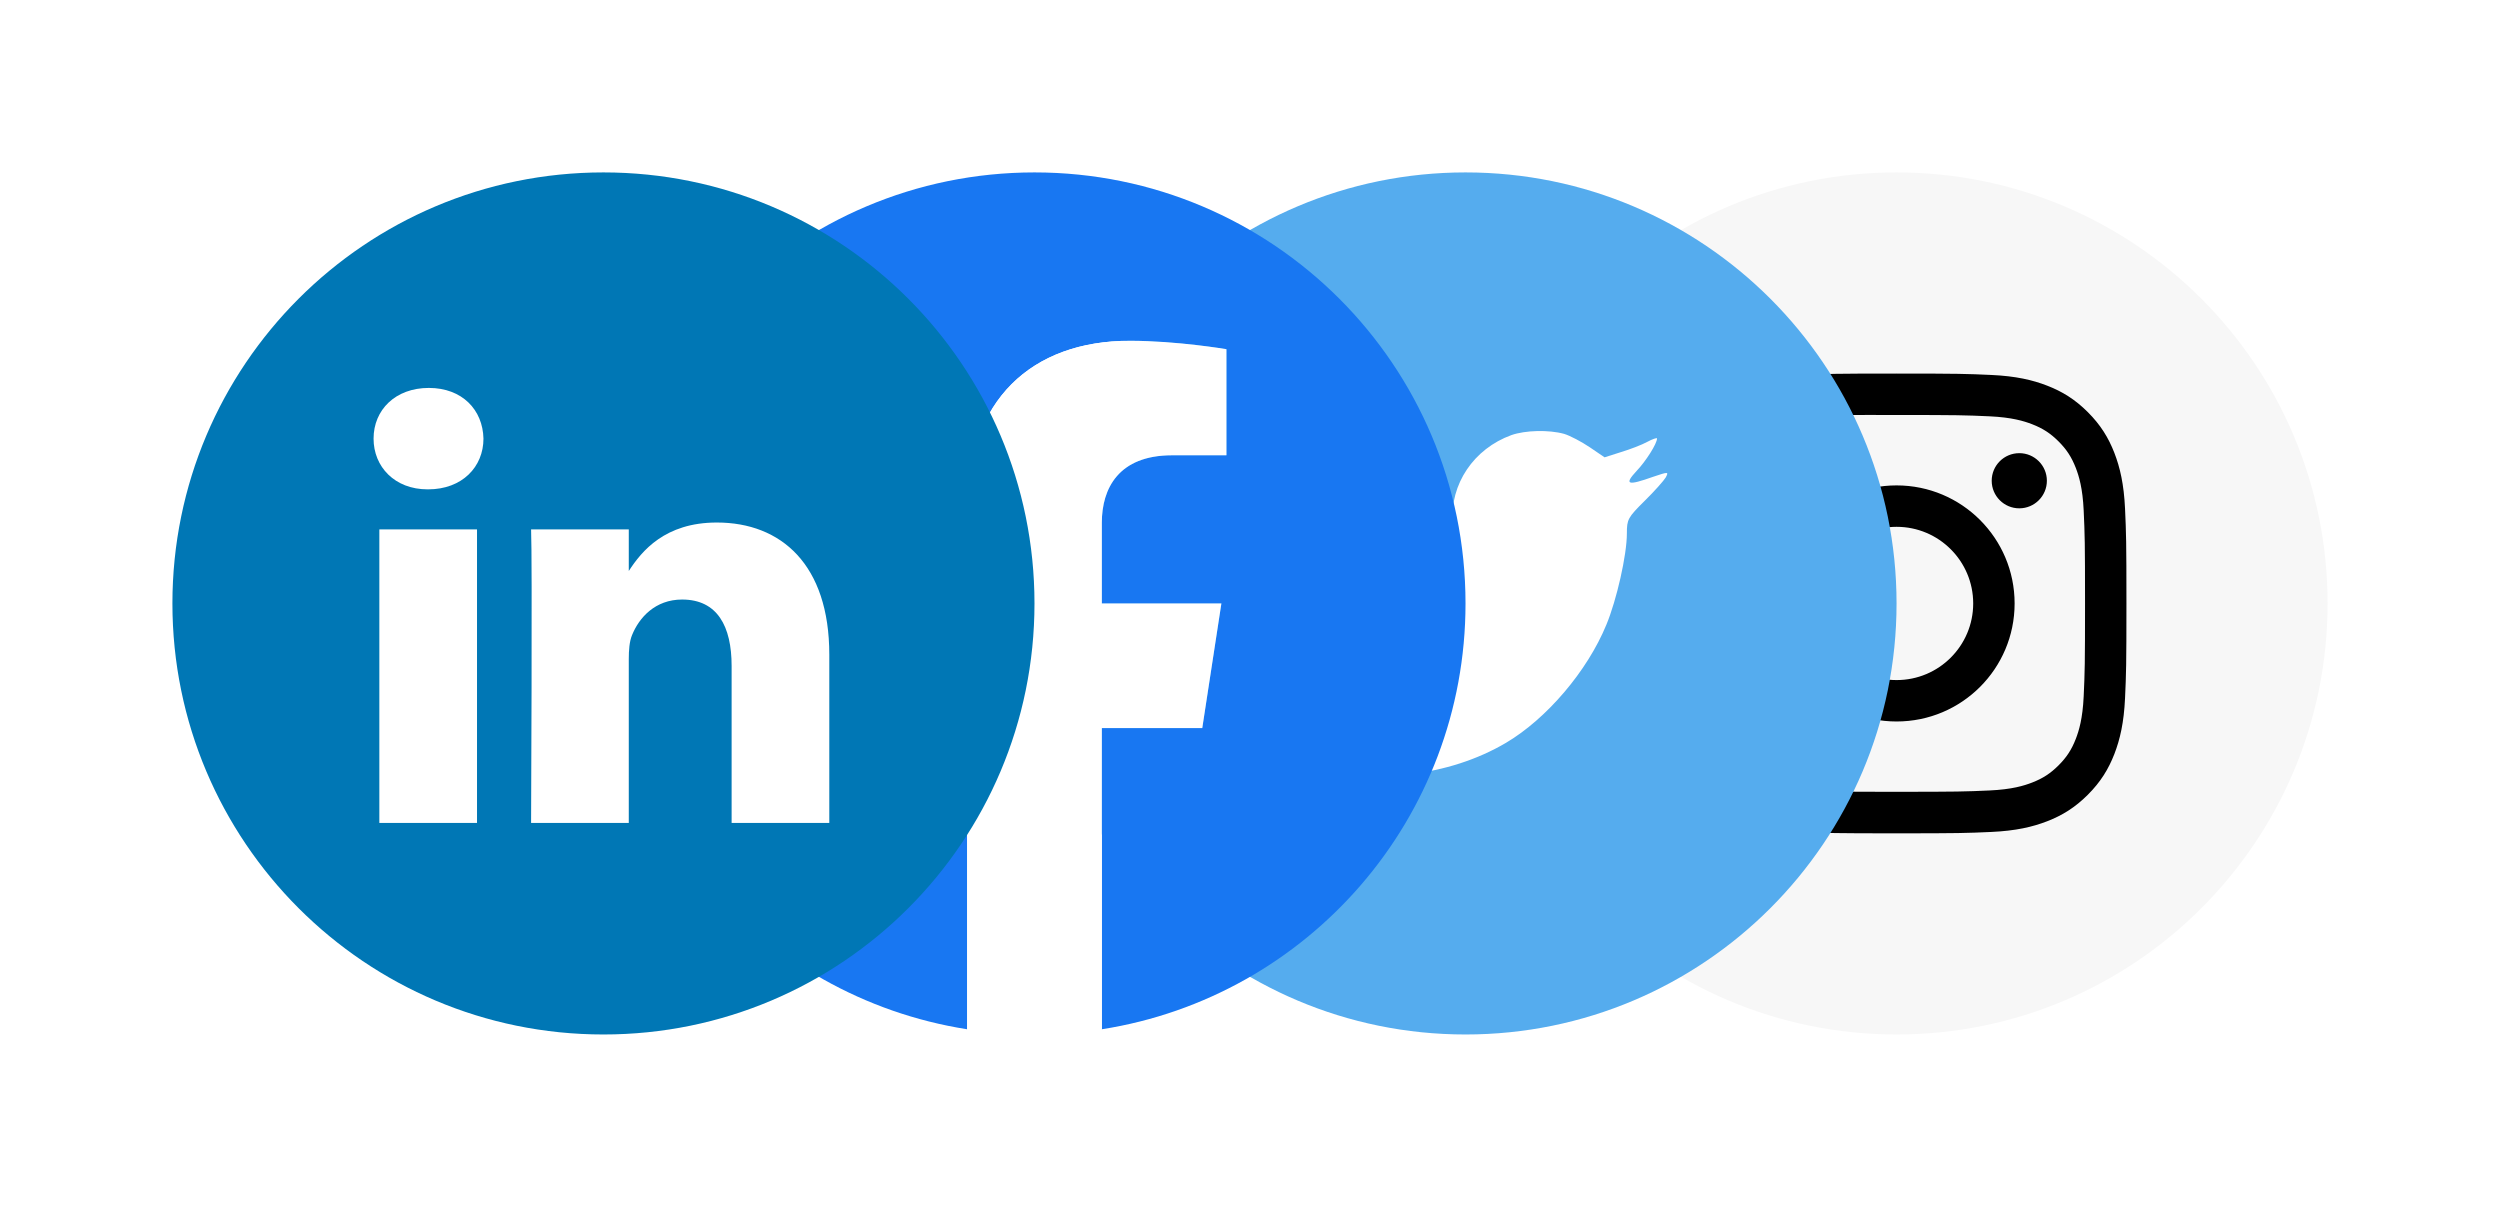 <svg width="232" height="112" viewBox="0 0 232 112" fill="none" xmlns="http://www.w3.org/2000/svg">
<g filter="url(#filter0_d_350_48)">
<path d="M130 50C130 27.909 147.909 10 170 10C192.091 10 210 27.909 210 50C210 72.091 192.091 90 170 90C147.909 90 130 72.091 130 50Z" fill="#F7F7F7"/>
<mask id="mask0_350_48" style="mask-type:luminance" maskUnits="userSpaceOnUse" x="130" y="10" width="80" height="80">
<path fill-rule="evenodd" clip-rule="evenodd" d="M130 50C130 27.909 147.909 10 170 10C192.091 10 210 27.909 210 50C210 72.091 192.091 90 170 90C147.909 90 130 72.091 130 50Z" fill="white"/>
</mask>
<g mask="url(#mask0_350_48)">
<path fill-rule="evenodd" clip-rule="evenodd" d="M169.999 28.667C164.208 28.667 163.481 28.692 161.205 28.796C158.934 28.9 157.384 29.259 156.028 29.787C154.624 30.332 153.434 31.061 152.248 32.247C151.062 33.433 150.333 34.623 149.786 36.026C149.257 37.382 148.897 38.933 148.795 41.203C148.693 43.479 148.667 44.206 148.667 50C148.667 55.794 148.692 56.519 148.796 58.795C148.9 61.066 149.26 62.616 149.787 63.972C150.332 65.376 151.061 66.566 152.247 67.752C153.432 68.938 154.623 69.669 156.025 70.214C157.382 70.741 158.933 71.101 161.204 71.205C163.479 71.308 164.206 71.334 169.999 71.334C175.794 71.334 176.518 71.308 178.794 71.205C181.065 71.101 182.617 70.741 183.975 70.214C185.377 69.669 186.566 68.938 187.751 67.752C188.938 66.566 189.667 65.376 190.213 63.973C190.738 62.616 191.098 61.065 191.204 58.795C191.307 56.52 191.333 55.794 191.333 50C191.333 44.206 191.307 43.479 191.204 41.204C191.098 38.933 190.738 37.382 190.213 36.026C189.667 34.623 188.938 33.433 187.751 32.247C186.564 31.06 185.378 30.331 183.973 29.787C182.613 29.259 181.062 28.9 178.791 28.796C176.516 28.692 175.791 28.667 169.999 28.667ZM168.088 32.511C168.46 32.511 168.86 32.511 169.291 32.511L170.002 32.511C175.698 32.511 176.373 32.532 178.623 32.634C180.703 32.729 181.831 33.077 182.583 33.369C183.579 33.755 184.289 34.218 185.035 34.964C185.782 35.711 186.244 36.422 186.632 37.417C186.924 38.169 187.272 39.297 187.366 41.378C187.468 43.627 187.491 44.302 187.491 49.995C187.491 55.689 187.468 56.364 187.366 58.613C187.271 60.693 186.924 61.822 186.632 62.573C186.245 63.569 185.782 64.278 185.035 65.024C184.288 65.771 183.579 66.233 182.583 66.62C181.832 66.913 180.703 67.26 178.623 67.355C176.374 67.457 175.698 67.479 170.002 67.479C164.306 67.479 163.63 67.457 161.381 67.355C159.301 67.259 158.173 66.911 157.42 66.619C156.425 66.233 155.713 65.77 154.967 65.024C154.22 64.277 153.758 63.568 153.37 62.572C153.078 61.82 152.73 60.691 152.636 58.611C152.533 56.363 152.513 55.687 152.513 49.99C152.513 44.293 152.533 43.621 152.636 41.372C152.731 39.292 153.078 38.163 153.37 37.411C153.757 36.416 154.22 35.705 154.967 34.958C155.713 34.211 156.425 33.749 157.42 33.361C158.172 33.068 159.301 32.721 161.381 32.626C163.35 32.537 164.112 32.51 168.088 32.506V32.511ZM178.83 38.613C178.83 37.199 179.976 36.054 181.39 36.054V36.053C182.803 36.053 183.95 37.199 183.95 38.613C183.95 40.026 182.803 41.173 181.39 41.173C179.976 41.173 178.83 40.026 178.83 38.613ZM170.002 39.045C163.951 39.045 159.046 43.95 159.046 50C159.046 56.051 163.952 60.954 170.002 60.954C176.052 60.954 180.956 56.051 180.956 50C180.956 43.95 176.052 39.045 170.002 39.045ZM177.113 50C177.113 46.073 173.929 42.889 170.002 42.889C166.074 42.889 162.891 46.073 162.891 50C162.891 53.928 166.074 57.111 170.002 57.111C173.929 57.111 177.113 53.928 177.113 50Z" fill="black"/>
</g>
</g>
<g filter="url(#filter1_d_350_48)">
<path d="M90 50C90 27.909 107.909 10 130 10C152.091 10 170 27.909 170 50C170 72.091 152.091 90 130 90C107.909 90 90 72.091 90 50Z" fill="#55ACEE"/>
<path d="M128.802 42.513L128.886 43.897L127.487 43.727C122.395 43.077 117.946 40.874 114.169 37.174L112.322 35.338L111.847 36.694C110.839 39.716 111.483 42.908 113.581 45.055C114.701 46.241 114.449 46.411 112.518 45.704C111.847 45.478 111.259 45.309 111.203 45.394C111.007 45.591 111.679 48.162 112.21 49.179C112.938 50.591 114.421 51.975 116.044 52.794L117.415 53.444L115.792 53.472C114.225 53.472 114.169 53.501 114.337 54.094C114.896 55.93 117.107 57.879 119.569 58.726L121.304 59.319L119.793 60.223C117.554 61.523 114.924 62.257 112.294 62.313C111.035 62.342 110 62.455 110 62.539C110 62.822 113.414 64.404 115.4 65.025C121.36 66.861 128.438 66.07 133.754 62.935C137.532 60.703 141.309 56.269 143.071 51.975C144.023 49.687 144.974 45.507 144.974 43.501C144.974 42.202 145.058 42.032 146.625 40.479C147.548 39.575 148.415 38.586 148.583 38.304C148.863 37.767 148.835 37.767 147.408 38.247C145.03 39.095 144.694 38.982 145.869 37.711C146.737 36.807 147.772 35.168 147.772 34.688C147.772 34.603 147.352 34.745 146.877 34.999C146.373 35.281 145.254 35.705 144.414 35.959L142.904 36.44L141.533 35.507C140.777 34.999 139.714 34.434 139.154 34.264C137.727 33.869 135.545 33.925 134.258 34.377C130.761 35.648 128.55 38.925 128.802 42.513Z" fill="white"/>
</g>
<g filter="url(#filter2_d_350_48)">
<path d="M130 50C130 27.906 112.094 10 90 10C67.906 10 50 27.906 50 50C50 69.969 64.625 86.516 83.75 89.516V61.562H73.594V50H83.75V41.188C83.75 31.164 89.719 25.625 98.859 25.625C103.234 25.625 107.812 26.406 107.812 26.406V36.25H102.766C97.797 36.25 96.25 39.336 96.25 42.5V50H107.344L105.57 61.562H96.25V89.516C115.375 86.516 130 69.969 130 50Z" fill="#1877F2"/>
<path d="M105.57 61.562L107.344 50H96.25V42.5C96.25 39.336 97.797 36.25 102.766 36.25H107.812V26.406C107.812 26.406 103.234 25.625 98.859 25.625C89.719 25.625 83.75 31.164 83.75 41.188V50H73.594V61.562H83.75V89.516C85.789 89.836 87.875 90 90 90C92.125 90 94.211 89.836 96.25 89.516V61.562H105.57Z" fill="white"/>
</g>
<g filter="url(#filter3_d_350_48)">
<path d="M10 50C10 27.909 27.909 10 50 10C72.091 10 90 27.909 90 50C90 72.091 72.091 90 50 90C27.909 90 10 72.091 10 50Z" fill="#0077B5"/>
<path fill-rule="evenodd" clip-rule="evenodd" d="M38.865 34.705C38.865 37.32 36.896 39.412 33.735 39.412H33.677C30.634 39.412 28.667 37.32 28.667 34.705C28.667 32.034 30.694 30 33.795 30C36.896 30 38.806 32.034 38.865 34.705ZM38.267 43.13V70.366H29.203V43.13H38.267ZM70.959 70.366L70.959 54.749C70.959 46.384 66.487 42.49 60.522 42.49C55.709 42.49 53.554 45.134 52.351 46.988V43.13H43.285C43.405 45.686 43.285 70.367 43.285 70.367H52.351V55.156C52.351 54.342 52.41 53.53 52.65 52.947C53.305 51.321 54.797 49.637 57.301 49.637C60.582 49.637 61.894 52.135 61.894 55.795V70.366H70.959Z" fill="white"/>
</g>
<defs>
<filter id="filter0_d_350_48" x="120" y="0" width="112" height="112" filterUnits="userSpaceOnUse" color-interpolation-filters="sRGB">
<feFlood flood-opacity="0" result="BackgroundImageFix"/>
<feColorMatrix in="SourceAlpha" type="matrix" values="0 0 0 0 0 0 0 0 0 0 0 0 0 0 0 0 0 0 127 0" result="hardAlpha"/>
<feOffset dx="6" dy="6"/>
<feGaussianBlur stdDeviation="8"/>
<feColorMatrix type="matrix" values="0 0 0 0 0 0 0 0 0 0 0 0 0 0 0 0 0 0 0.11 0"/>
<feBlend mode="normal" in2="BackgroundImageFix" result="effect1_dropShadow_350_48"/>
<feBlend mode="normal" in="SourceGraphic" in2="effect1_dropShadow_350_48" result="shape"/>
</filter>
<filter id="filter1_d_350_48" x="80" y="0" width="112" height="112" filterUnits="userSpaceOnUse" color-interpolation-filters="sRGB">
<feFlood flood-opacity="0" result="BackgroundImageFix"/>
<feColorMatrix in="SourceAlpha" type="matrix" values="0 0 0 0 0 0 0 0 0 0 0 0 0 0 0 0 0 0 127 0" result="hardAlpha"/>
<feOffset dx="6" dy="6"/>
<feGaussianBlur stdDeviation="8"/>
<feColorMatrix type="matrix" values="0 0 0 0 0 0 0 0 0 0 0 0 0 0 0 0 0 0 0.11 0"/>
<feBlend mode="normal" in2="BackgroundImageFix" result="effect1_dropShadow_350_48"/>
<feBlend mode="normal" in="SourceGraphic" in2="effect1_dropShadow_350_48" result="shape"/>
</filter>
<filter id="filter2_d_350_48" x="40" y="0" width="112" height="112" filterUnits="userSpaceOnUse" color-interpolation-filters="sRGB">
<feFlood flood-opacity="0" result="BackgroundImageFix"/>
<feColorMatrix in="SourceAlpha" type="matrix" values="0 0 0 0 0 0 0 0 0 0 0 0 0 0 0 0 0 0 127 0" result="hardAlpha"/>
<feOffset dx="6" dy="6"/>
<feGaussianBlur stdDeviation="8"/>
<feColorMatrix type="matrix" values="0 0 0 0 0 0 0 0 0 0 0 0 0 0 0 0 0 0 0.11 0"/>
<feBlend mode="normal" in2="BackgroundImageFix" result="effect1_dropShadow_350_48"/>
<feBlend mode="normal" in="SourceGraphic" in2="effect1_dropShadow_350_48" result="shape"/>
</filter>
<filter id="filter3_d_350_48" x="0" y="0" width="112" height="112" filterUnits="userSpaceOnUse" color-interpolation-filters="sRGB">
<feFlood flood-opacity="0" result="BackgroundImageFix"/>
<feColorMatrix in="SourceAlpha" type="matrix" values="0 0 0 0 0 0 0 0 0 0 0 0 0 0 0 0 0 0 127 0" result="hardAlpha"/>
<feOffset dx="6" dy="6"/>
<feGaussianBlur stdDeviation="8"/>
<feColorMatrix type="matrix" values="0 0 0 0 0 0 0 0 0 0 0 0 0 0 0 0 0 0 0.11 0"/>
<feBlend mode="normal" in2="BackgroundImageFix" result="effect1_dropShadow_350_48"/>
<feBlend mode="normal" in="SourceGraphic" in2="effect1_dropShadow_350_48" result="shape"/>
</filter>
</defs>
</svg>
